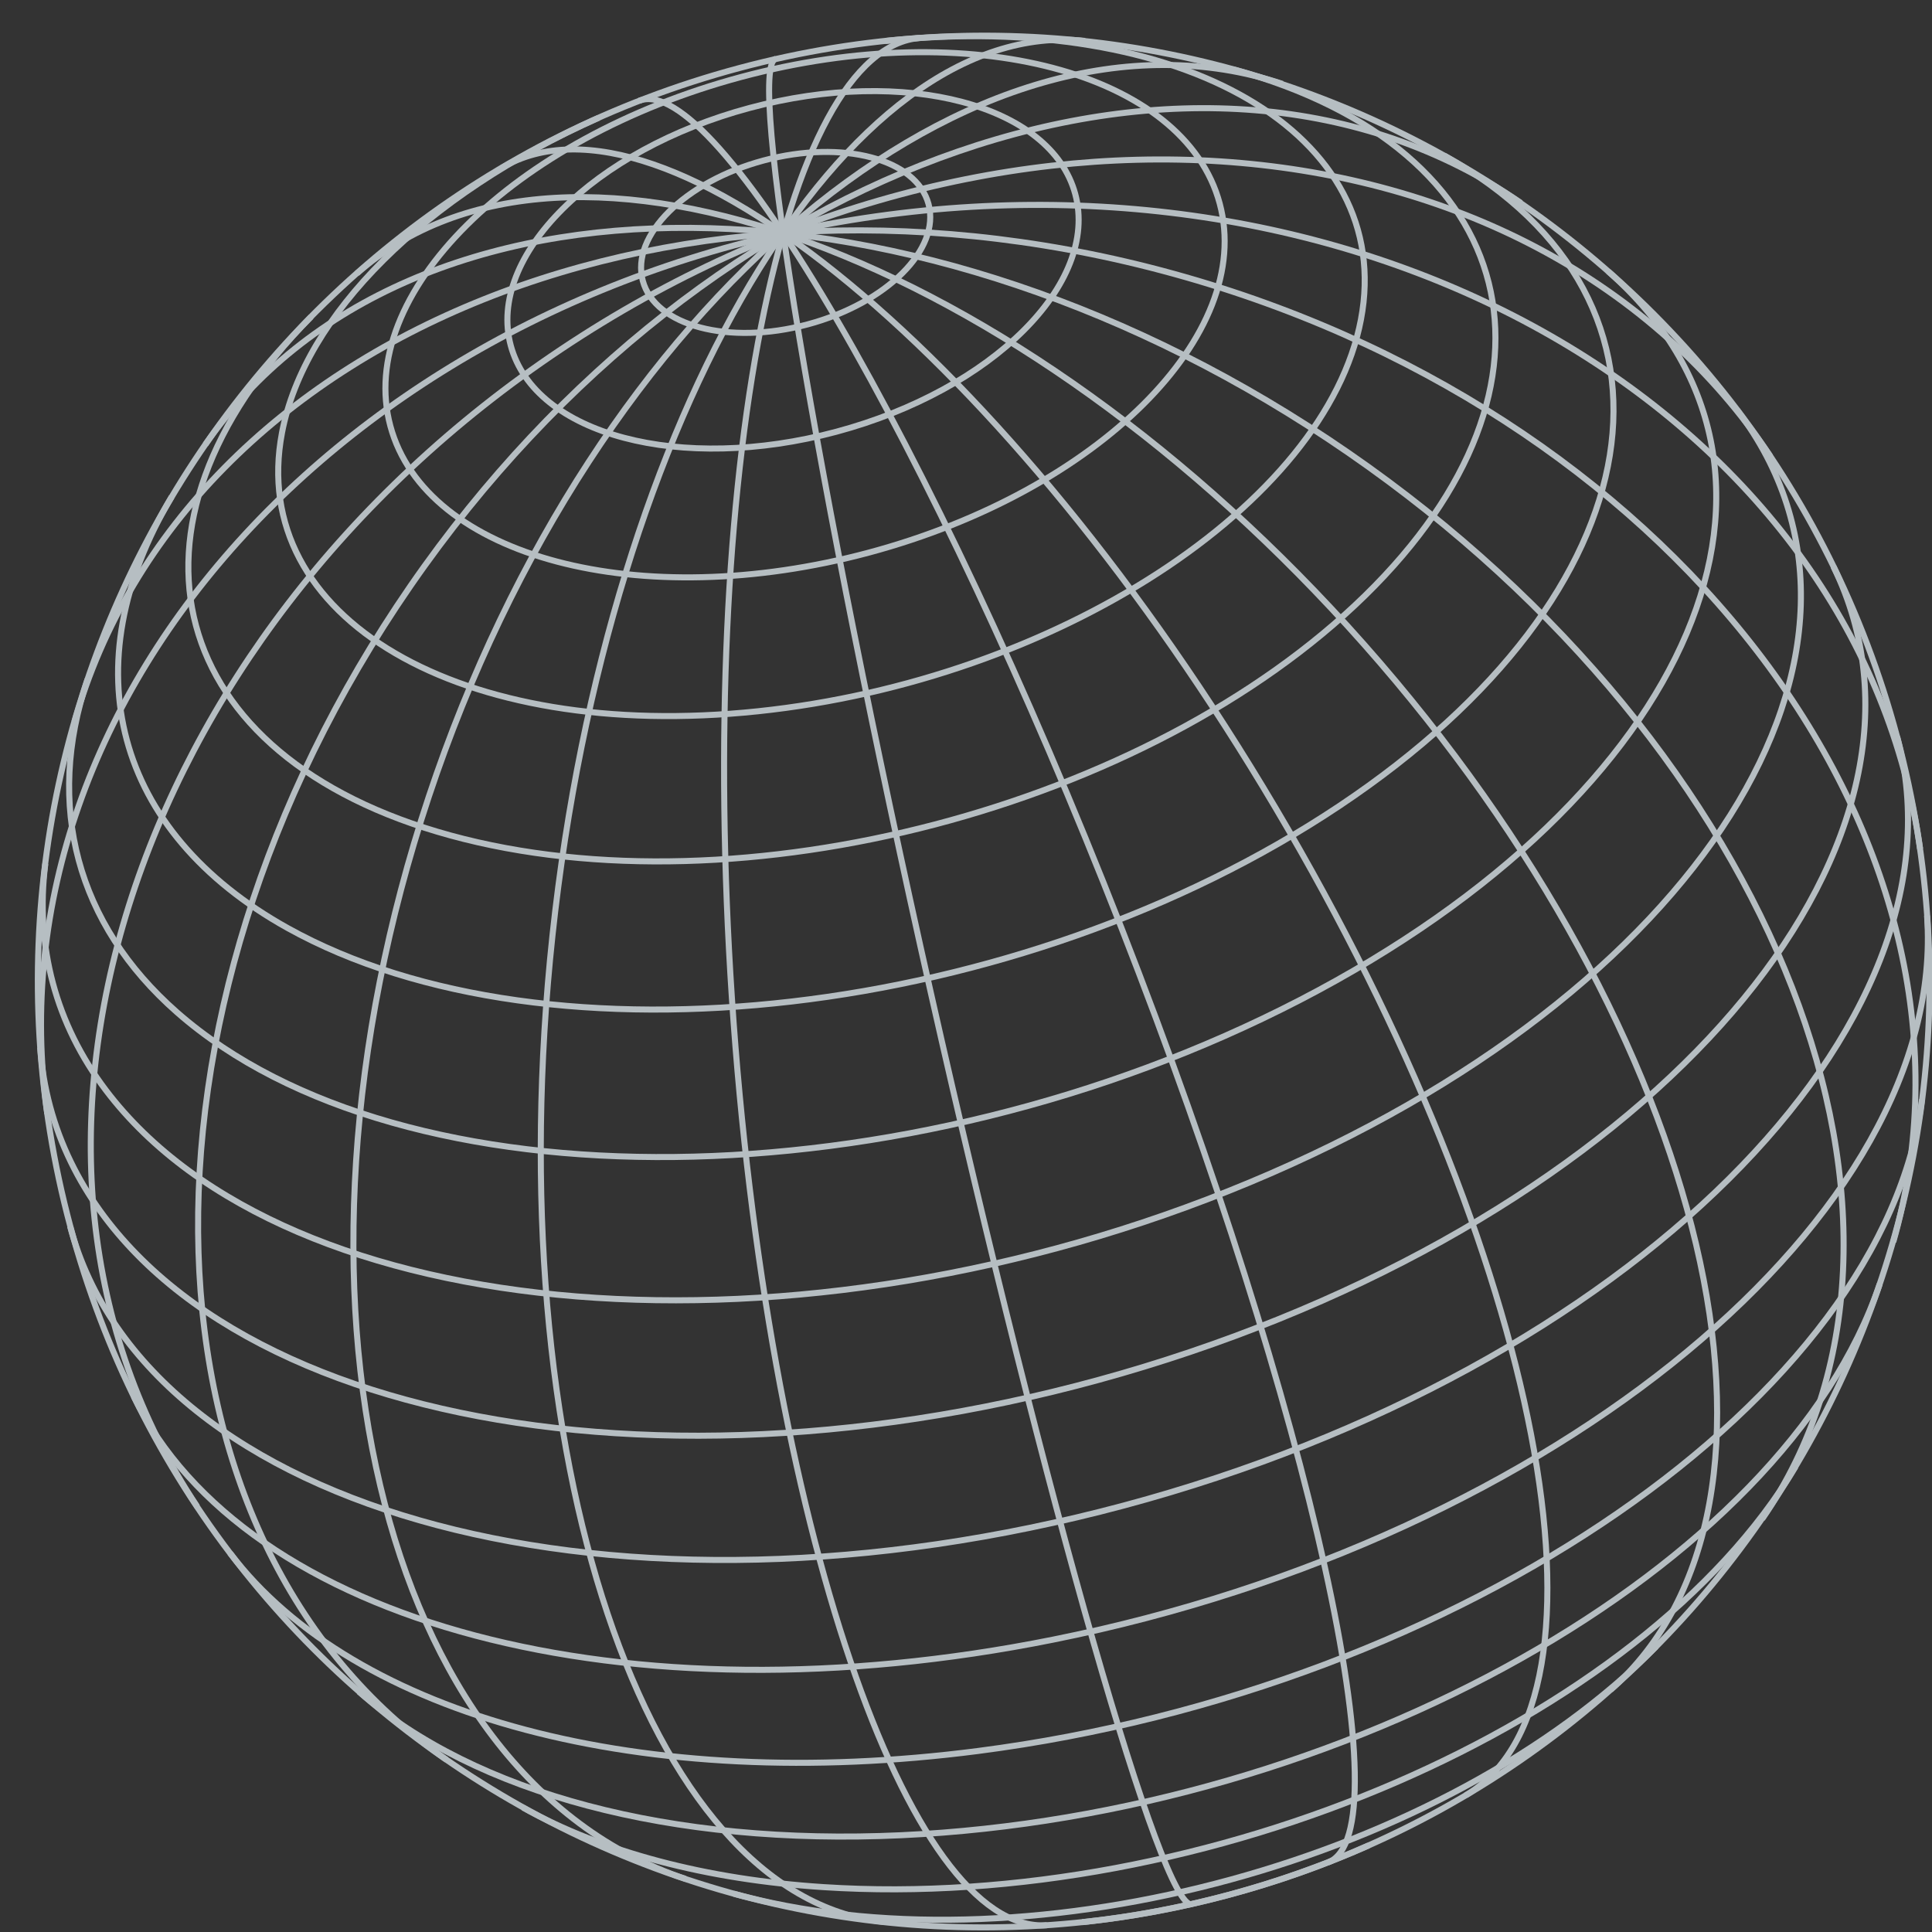 <svg width="480" height="480" viewBox="0 0 480 480" fill="none" xmlns="http://www.w3.org/2000/svg">
<rect x="0" y="0" width="480" height="480" fill="#333333" stroke="none"/>
<g opacity="0.9">
<g clip-path="url(#clip0)">
<g opacity="0.78">
<path d="M296.071 473.079C288.835 474.71 259.835 373.405 231.299 246.811C202.763 120.217 185.495 16.268 192.731 14.637" stroke="#EDF8FF" stroke-width="1.5"/>
<path d="M260.085 478.32C225.523 480.624 190.492 377.522 181.843 248.038C173.194 118.554 194.203 11.716 228.765 9.412" stroke="#EDF8FF" stroke-width="1.5"/>
<path d="M219.454 477.479C160.222 471.15 123.427 361.407 137.267 232.363C151.108 103.319 210.345 3.837 269.575 10.165" stroke="#EDF8FF" stroke-width="1.5"/>
<path d="M170.29 466.797C94.099 441.49 65.544 321.145 106.51 198.001C147.475 74.857 242.448 -4.457 318.639 20.85" stroke="#EDF8FF" stroke-width="1.5"/>
<path d="M110.954 437.223C32.282 382.976 28.26 252.412 101.97 145.603C175.681 38.795 299.212 -3.816 377.885 50.433" stroke="#EDF8FF" stroke-width="1.5"/>
<path d="M48.999 374.309C-8.965 287.554 31.536 158.807 139.456 86.746C247.377 14.684 381.853 26.594 439.817 113.349" stroke="#EDF8FF" stroke-width="1.5"/>
<path d="M11.765 276.762C-3.1 171.794 89.008 71.956 217.492 53.769C345.976 35.582 462.185 105.933 477.051 210.901" stroke="#EDF8FF" stroke-width="1.5"/>
<path d="M18.501 179.334C46.116 82.621 169.661 33.142 294.445 68.82C419.228 104.499 498.001 211.824 470.386 308.538" stroke="#EDF8FF" stroke-width="1.5"/>
<path d="M51.033 110.435C101.069 37.866 228.217 38.792 335.025 112.502C441.834 186.212 487.859 304.795 437.823 377.364" stroke="#EDF8FF" stroke-width="1.5"/>
<path d="M88.697 67.929C140.9 21.688 252.941 62.982 338.946 160.159C424.951 257.337 452.354 373.602 400.151 419.843" stroke="#EDF8FF" stroke-width="1.5"/>
<path d="M124.684 41.695C164.763 17.938 250.859 89.198 316.985 200.857C383.111 312.515 404.227 422.294 364.15 446.05" stroke="#EDF8FF" stroke-width="1.5"/>
<path d="M158.807 25.038C177.69 17.645 231.321 109.625 278.596 230.478C325.87 351.331 348.887 455.296 330.005 462.689" stroke="#EDF8FF" stroke-width="1.5"/>
<path d="M455.542 140.819C488.196 207.687 416.641 295.016 295.717 335.873C174.794 376.73 50.303 355.641 17.648 288.773C13.263 279.794 10.698 270.232 10 260.264" stroke="#EDF8FF" stroke-width="1.5"/>
<path d="M431.621 101.919C476.597 161.21 422.338 247.109 310.43 293.783C198.522 340.457 71.339 330.227 26.363 270.935C13.847 254.436 8.677 235.164 11.256 214.618" stroke="#EDF8FF" stroke-width="1.5"/>
<path d="M399.579 67.452C455.471 116.594 421.175 197.629 322.975 248.448C224.776 299.266 99.86 300.626 43.957 251.487C19.067 229.603 11.165 200.147 21.762 168.749" stroke="#EDF8FF" stroke-width="1.5"/>
<path d="M358.803 38.644C423.817 74.873 412.187 147.198 332.824 200.186C253.462 253.175 136.42 266.761 71.4 230.534C28.49 206.624 17.479 165.577 42.662 123.41" stroke="#EDF8FF" stroke-width="1.5"/>
<path d="M306.448 17.244C378.239 36.888 392.882 95.418 339.154 147.97C285.427 200.522 183.676 227.2 111.885 207.556C41.079 188.181 25.708 130.884 77.314 78.685" stroke="#EDF8FF" stroke-width="1.5"/>
<path d="M471.313 182.996C504.927 308.318 430.582 437.163 305.26 470.778C179.939 504.392 51.093 430.048 17.479 304.726C-16.135 179.405 58.21 50.559 183.531 16.945C308.853 -16.67 437.699 57.675 471.313 182.996Z" stroke="#EDF8FF" stroke-width="1.5"/>
<path d="M340.056 458.483C317.756 468.422 293.153 475.014 268.871 477.558" stroke="#EDF8FF" stroke-width="1.5"/>
<path d="M411.471 409.081C359.139 461.998 257.682 489.796 184.859 471.167C184.005 470.948 183.158 470.724 182.316 470.494" stroke="#EDF8FF" stroke-width="1.5"/>
<path d="M446.107 364.365C407.945 428.251 299.8 475.03 204.557 468.849C175.468 466.961 149.8 460.168 129.944 449.102" stroke="#EDF8FF" stroke-width="1.5"/>
<path d="M467.008 319.029C443.209 389.533 334.368 450.836 223.896 455.957C166.974 458.594 117.974 445.627 89.172 420.302" stroke="#EDF8FF" stroke-width="1.5"/>
<path d="M477.518 273.158C468.25 346.989 363.251 419.458 242.994 435.025C160.159 445.746 88.12 426.682 57.139 385.84" stroke="#EDF8FF" stroke-width="1.5"/>
<path d="M478.777 227.508C483.972 301.736 386.73 382.266 261.588 407.373C155.685 428.621 60.859 403.527 33.228 346.943" stroke="#EDF8FF" stroke-width="1.5"/>
<path d="M471.337 183.046C490.616 254.917 404.634 340.421 279.292 374.022C153.95 407.623 36.71 376.6 17.43 304.727" stroke="#EDF8FF" stroke-width="1.5"/>
<path d="M219.903 10.18C293.927 2.412 346.855 33.397 338.123 79.383C329.39 125.37 262.305 168.949 188.281 176.716C114.258 184.483 61.329 153.499 70.062 107.512C75.617 78.254 105.481 48.551 148.727 29.266" stroke="#EDF8FF" stroke-width="1.5"/>
<path d="M303.037 50.578C311.791 83.21 272.76 122.033 215.861 137.292C158.961 152.55 105.737 138.466 96.983 105.834C88.23 73.202 127.26 34.379 184.16 19.12C241.06 3.862 294.284 17.946 303.037 50.578Z" stroke="#EDF8FF" stroke-width="1.5"/>
<path d="M267.15 48.234C273.109 70.446 246.542 96.871 207.811 107.257C169.079 117.643 132.852 108.056 126.894 85.845C120.936 63.635 147.502 37.209 186.233 26.822C224.965 16.436 261.192 26.023 267.15 48.234Z" stroke="#EDF8FF" stroke-width="1.5"/>
<path d="M230.695 50.709C233.712 61.954 220.263 75.332 200.657 80.59C181.052 85.847 162.712 80.993 159.696 69.748C156.679 58.503 170.128 45.125 189.733 39.868C209.339 34.61 227.679 39.464 230.695 50.709Z" stroke="#EDF8FF" stroke-width="1.5"/>
</g>
</g>
</g>
<defs>
<clipPath id="clip0">
<rect width="480" height="480" fill="white"/>
</clipPath>
</defs>
</svg>
